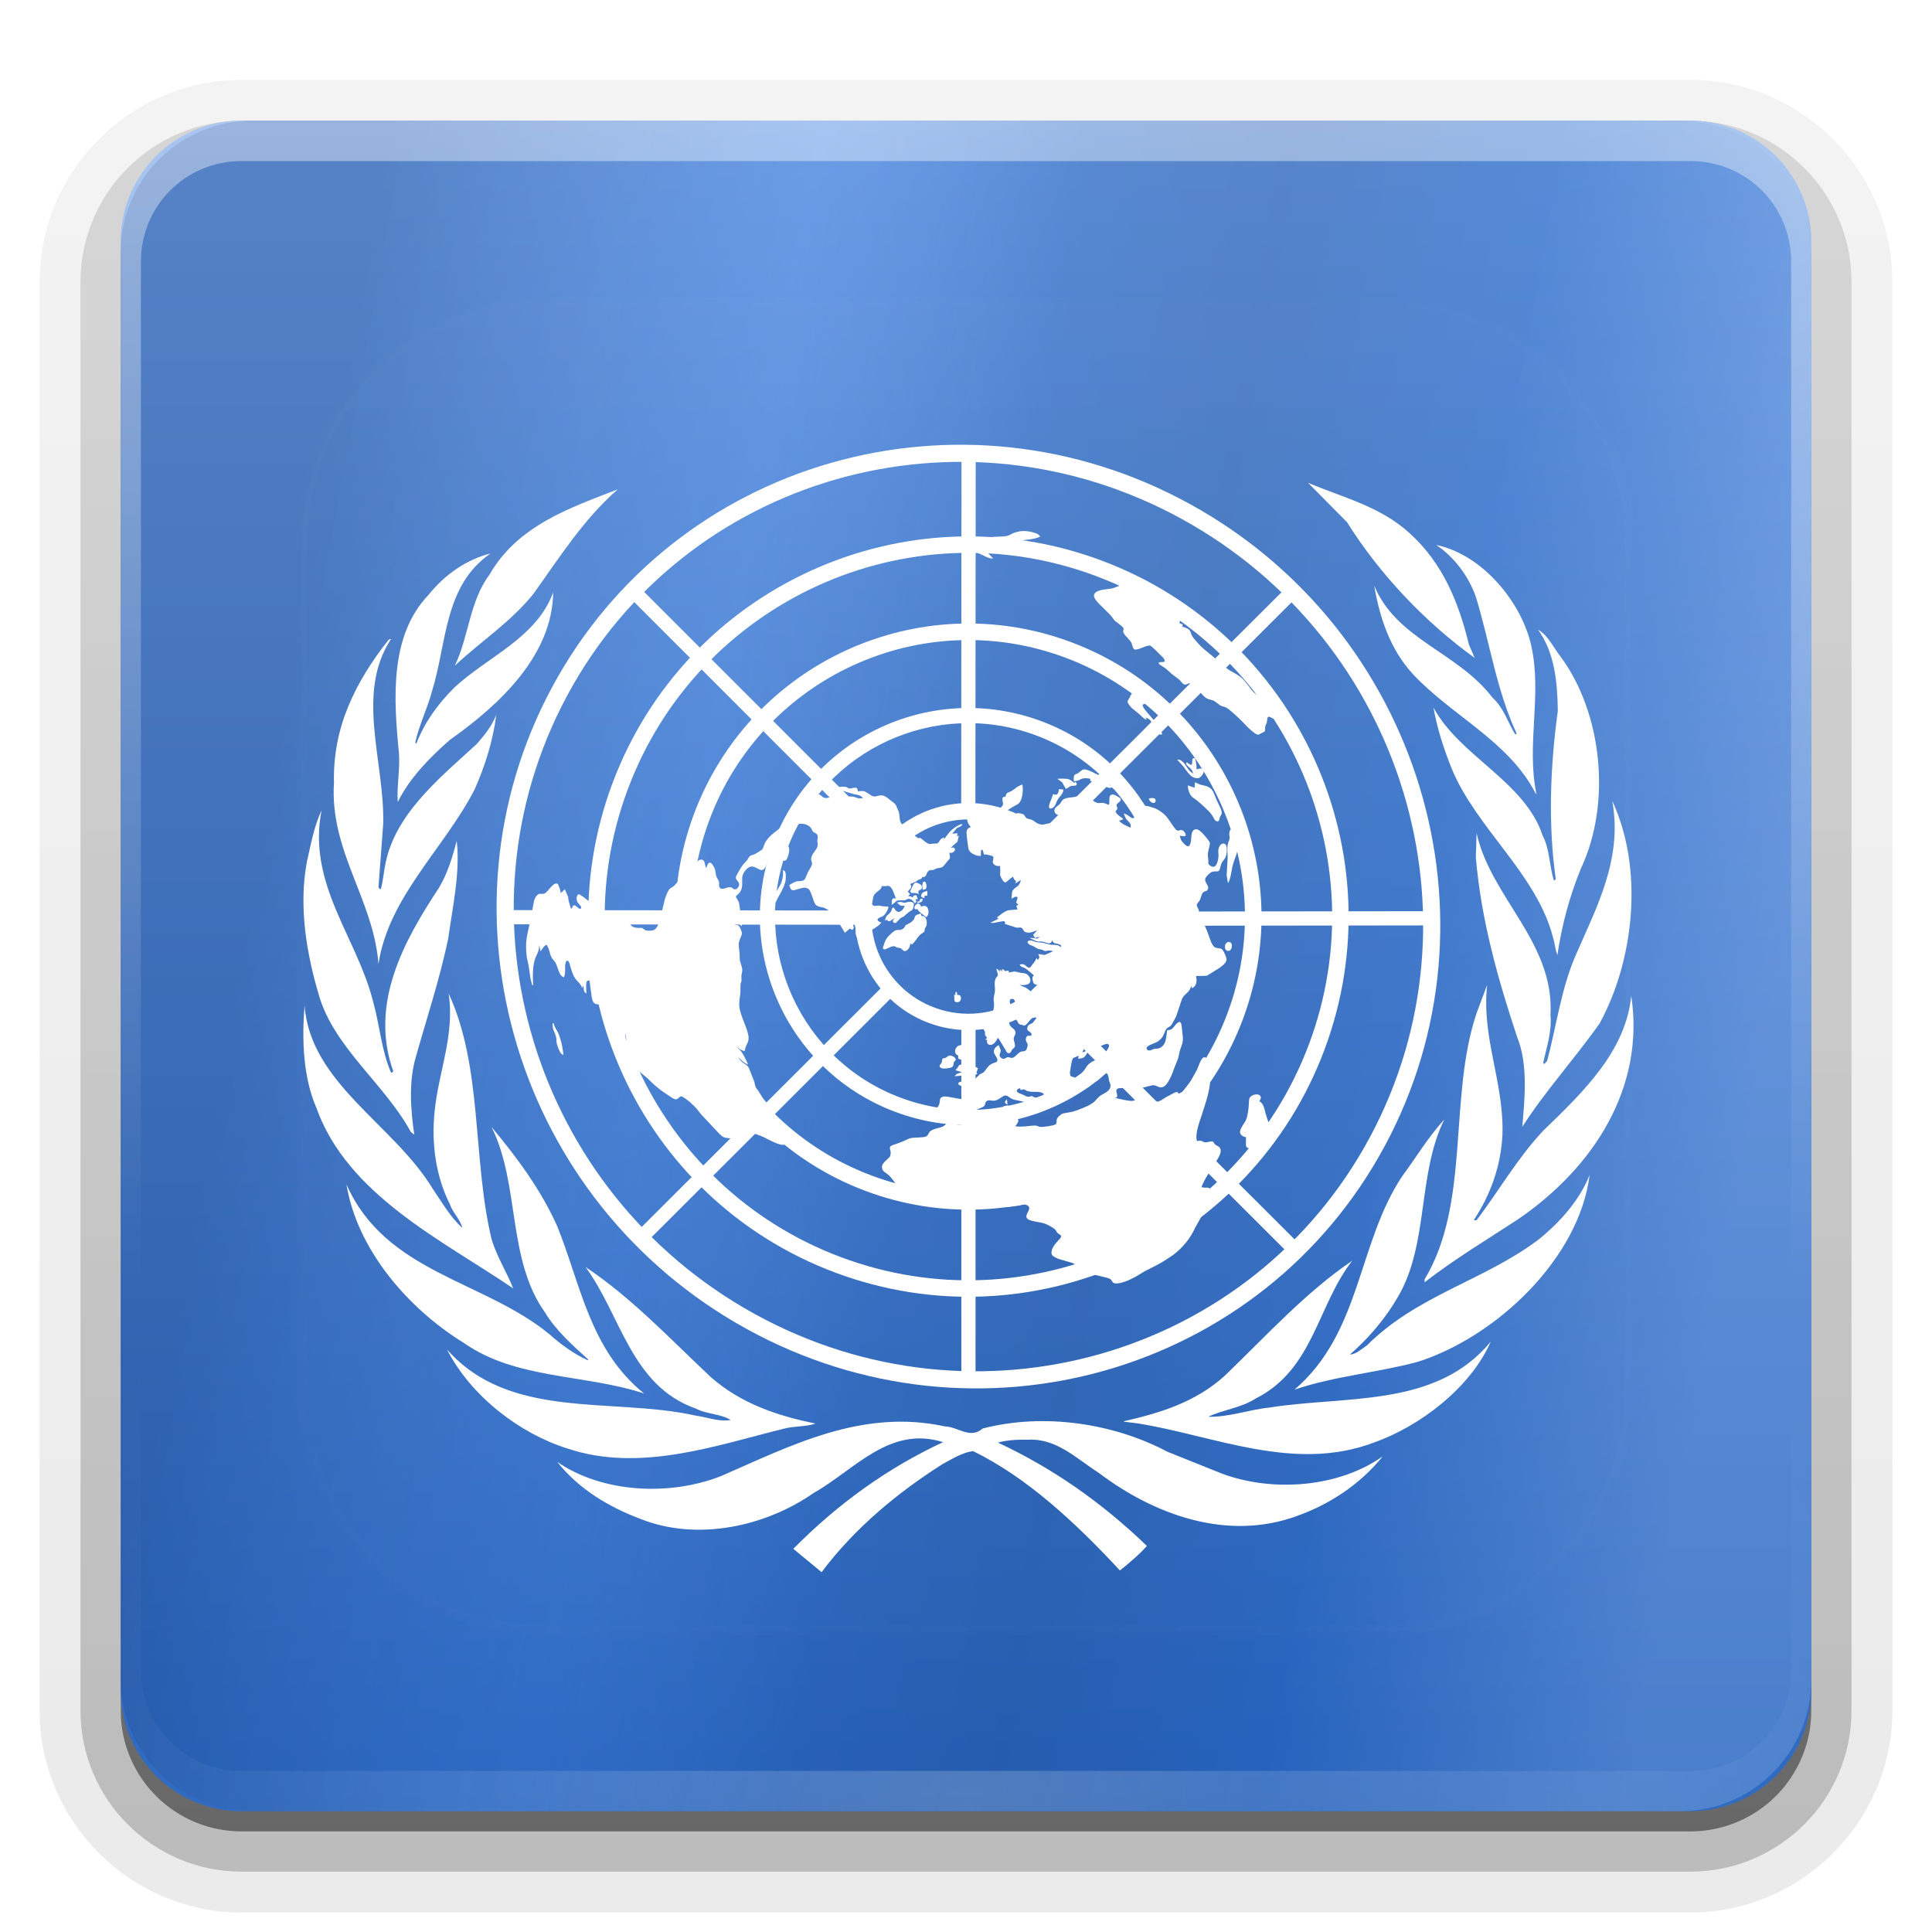 <svg xmlns="http://www.w3.org/2000/svg" viewBox="0 0 96 96" xmlns:xlink="http://www.w3.org/1999/xlink">
<defs>
<clipPath id="clipPath3613">
<path fill="#fff" d="m12,6h72a6,6 0 0,1 6,6v72a6,6 0 0,1 -6,6h-72a6,6 0 0,1 -6-6v-72a6,6 0 0,1 6-6"/>
</clipPath>
<filter width="1.384" x="-.192" y="-.192" height="1.384" color-interpolation-filters="sRGB" id="filter3794">
<feGaussianBlur stdDeviation="5.28"/>
</filter>
<linearGradient id="linearGradient6746">
<stop offset="0" stop-color="#19407c"/>
<stop offset=".281" stop-color="#4f87dc" stop-opacity=".506"/>
<stop offset=".451" stop-color="#2156a4"/>
<stop offset=".586" stop-color="#1b4789"/>
<stop offset=".762" stop-color="#1f5bb4"/>
<stop offset="1" stop-color="#9abaeb" stop-opacity=".98"/>
</linearGradient>
<linearGradient gradientTransform="matrix(0 .724 -.724 0 94.345 1.655)" id="linearGradient3664" xlink:href="#linearGradient6746" y1="111.186" x1="50.421" y2="9.126" x2="68.841" gradientUnits="userSpaceOnUse"/>
<linearGradient gradientTransform="matrix(1.006 0 0 .994 100 0)" id="ButtonShadow-0" y1="92.54" y2="7.017" x2="0" gradientUnits="userSpaceOnUse">
<stop offset="0"/>
<stop offset="1" stop-opacity=".588"/>
</linearGradient>
<linearGradient gradientTransform="matrix(1.024 0 0 1.012 -1.143 -98.071)" id="linearGradient3780" xlink:href="#ButtonShadow-0" y1="6.132" y2="90.239" x2="0" gradientUnits="userSpaceOnUse"/>
<linearGradient id="ButtonColor" y1="21" y2=".999" x2="0" gradientUnits="userSpaceOnUse">
<stop offset="0" stop-color="#2764bf"/>
<stop offset="1" stop-color="#71a1e8"/>
</linearGradient>
<linearGradient id="linearGradient3617" xlink:href="#ButtonColor" y1="90" y2="5.988" x2="0" gradientUnits="userSpaceOnUse"/>
<linearGradient id="linearGradient3737">
<stop offset="0" stop-color="#fff"/>
<stop offset="1" stop-color="#fff" stop-opacity="0"/>
</linearGradient>
<linearGradient id="linearGradient3188" xlink:href="#linearGradient3737" y1="6" y2="63.893" x2="0" gradientUnits="userSpaceOnUse"/>
<linearGradient id="linearGradient3613" xlink:href="#linearGradient3737" y1="20.221" y2="138.661" x2="0" gradientUnits="userSpaceOnUse"/>
<linearGradient gradientTransform="translate(0 -97)" id="linearGradient3721" xlink:href="#ButtonShadow-0" y1="6.132" y2="90.239" x2="0" gradientUnits="userSpaceOnUse"/>
<radialGradient cx="48" cy="90.172" gradientTransform="matrix(1.157 0 0 .996 -7.551 .197)" r="42" id="radialGradient3619" xlink:href="#linearGradient3737" gradientUnits="userSpaceOnUse"/>
</defs>
<path opacity=".08" fill="url(#linearGradient3780)" d="m12-95.031c-5.511,0-10.031,4.52-10.031,10.031v71c0,5.511 4.52,10.031 10.031,10.031h72c5.511,0 10.031-4.52 10.031-10.031v-71c0-5.511-4.52-10.031-10.031-10.031h-72z" transform="scale(1 -1)"/>
<path opacity=".1" fill="url(#linearGradient3780)" d="m12-94.031c-4.972,0-9.031,4.06-9.031,9.031v71c0,4.972 4.06,9.031 9.031,9.031h72c4.972,0 9.031-4.06 9.031-9.031v-71c0-4.972-4.06-9.031-9.031-9.031h-72z" transform="scale(1 -1)"/>
<path opacity=".2" fill="url(#linearGradient3780)" d="m12-93c-4.409,0-8,3.591-8,8v71c0,4.409 3.591,8 8,8h72c4.409,0 8-3.591 8-8v-71c0-4.409-3.591-8-8-8h-72z" transform="scale(1 -1)"/>
<path opacity=".3" fill="url(#linearGradient3780)" d="m12-92h72a7,7 0 0,1 7,7v71a7,7 0 0,1 -7,7h-72a7,7 0 0,1 -7-7v-71a7,7 0 0,1 7-7" transform="scale(1 -1)"/>
<path opacity=".45" fill="url(#linearGradient3721)" d="m12-91h72a6,6 0 0,1 6,6v72a6,6 0 0,1 -6,6h-72a6,6 0 0,1 -6-6v-72a6,6 0 0,1 6-6" transform="scale(1 -1)"/>
<path fill="url(#linearGradient3617)" d="m12,6h72a6,6 0 0,1 6,6v72a6,6 0 0,1 -6,6h-72a6,6 0 0,1 -6-6v-72a6,6 0 0,1 6-6"/>
<path opacity=".3" fill="url(#linearGradient3664)" d="m12.531,6c-3.611,0-6.531,2.921-6.531,6.531v70.938c0,3.611 2.921,6.531 6.531,6.531h70.938c3.611,0 6.531-2.921 6.531-6.531v-70.938c0-3.611-2.921-6.531-6.531-6.531h-70.938z"/>
<path opacity=".4" fill="url(#linearGradient3188)" d="m12,6c-3.324,0-6,2.676-6,6v2 68 2c0,.335 .041,.651 .094,.969 .049,.296 .097,.597 .188,.875 .01,.03 .021,.064 .031,.094 .099,.288 .235,.547 .375,.812 .145,.274 .316,.536 .5,.781 .184,.246 .374,.473 .594,.688 .44,.428 .943,.815 1.5,1.094 .279,.14 .574,.247 .875,.344-.256-.1-.487-.236-.719-.375-.007-.004-.024,.004-.031,0-.032-.019-.062-.043-.094-.062-.12-.077-.231-.164-.344-.25-.106-.081-.213-.161-.312-.25-.178-.161-.347-.345-.5-.531-.108-.13-.218-.265-.312-.406-.025-.038-.038-.086-.062-.125-.065-.103-.13-.204-.188-.312-.101-.195-.206-.416-.281-.625-.008-.022-.024-.041-.031-.062-.032-.092-.036-.187-.062-.281-.03-.107-.07-.203-.094-.312-.073-.342-.125-.698-.125-1.062v-2-68-2c0-2.782 2.218-5 5-5h2 68 2c2.782,0 5,2.218 5,5v2 68 2c0,.364-.052,.721-.125,1.062-.044,.207-.088,.398-.156,.594-.008,.022-.023,.041-.031,.062-.063,.174-.138,.367-.219,.531-.042,.083-.079,.17-.125,.25-.055,.097-.127,.188-.188,.281-.094,.141-.205,.276-.312,.406-.143,.174-.303,.347-.469,.5-.011,.01-.02,.021-.031,.031-.138,.126-.285,.234-.438,.344-.103,.073-.204,.153-.312,.219-.007,.004-.024-.004-.031,0-.232,.139-.463,.275-.719,.375 .301-.097 .597-.204 .875-.344 .557-.279 1.06-.666 1.5-1.094 .22-.214 .409-.442 .594-.688 .184-.246 .355-.508 .5-.781 .14-.265 .276-.525 .375-.812 .01-.031 .021-.063 .031-.094 .09-.278 .139-.579 .188-.875 .052-.318 .094-.634 .094-.969v-2-68-2c0-3.324-2.676-6-6-6h-72z"/>
<path opacity=".2" fill="url(#radialGradient3619)" d="m12,90c-3.324,0-6-2.676-6-6v-2-68-2c0-.335 .041-.651 .094-.969 .049-.296 .097-.597 .188-.875 .01-.03 .021-.064 .031-.094 .099-.288 .235-.547 .375-.812 .145-.274 .316-.536 .5-.781 .184-.246 .374-.473 .594-.688 .44-.428 .943-.815 1.5-1.094 .279-.14 .574-.247 .875-.344-.256,.1-.487,.236-.719,.375-.007,.004-.024-.004-.031,0-.032,.019-.062,.043-.094,.062-.12,.077-.231,.164-.344,.25-.106,.081-.213,.161-.312,.25-.178,.161-.347,.345-.5,.531-.108,.13-.218,.265-.312,.406-.025,.038-.038,.086-.062,.125-.065,.103-.13,.204-.188,.312-.101,.195-.206,.416-.281,.625-.008,.022-.024,.041-.031,.062-.032,.092-.036,.187-.062,.281-.03,.107-.07,.203-.094,.312-.073,.342-.125,.698-.125,1.062v2 68 2c0,2.782 2.218,5 5,5h2 68 2c2.782,0 5-2.218 5-5v-2-68-2c0-.364-.052-.721-.125-1.062-.044-.207-.088-.398-.156-.594-.008-.022-.023-.041-.031-.062-.063-.174-.138-.367-.219-.531-.042-.083-.079-.17-.125-.25-.055-.097-.127-.188-.188-.281-.094-.141-.205-.276-.312-.406-.143-.174-.303-.347-.469-.5-.011-.01-.02-.021-.031-.031-.138-.126-.285-.234-.438-.344-.103-.073-.204-.153-.312-.219-.007-.004-.024,.004-.031,0-.232-.139-.463-.275-.719-.375 .301,.097 .597,.204 .875,.344 .557,.279 1.06,.666 1.5,1.094 .22,.214 .409,.442 .594,.688 .184,.246 .355,.508 .5,.781 .14,.265 .276,.525 .375,.812 .01,.031 .021,.063 .031,.094 .09,.278 .139,.579 .188,.875 .052,.318 .094,.634 .094,.969v2 68 2c0,3.324-2.676,6-6,6h-72z"/>
<g transform="matrix(.187 0 0 .187 -36.029 -6.029)">
<path fill="#fff" d="m569.386,394.109c-10.774,2.885-22.271,3.813-32.735,7.381 17.723-15.196 16.711-38.709 28.535-56.606 3.767-5.067 6.88-10.379 11.271-15.188-7.192,14.428-4.073,33.147-12.336,47.148-3.181,5.561-7.729,10.957-12.76,15.325 1.644-.061 3.082-1.484 4.527-2.435 13.421-13.393 30.954-17.138 45.472-28.019 5.815-4.634 11.142-10.706 13.698-17.273-2.747,22.22-24.852,43.046-45.672,49.666z"/>
<path fill="#fff" d="m617.735,304.146c-6.566,9.344-14.51,18.042-20.576,27.538 .677-7.519 1.567-16.764-1.361-23.886-5.075-15.337-9.534-30.909-10.973-47.741l.198-6.436c3.819,17.189 20.705,29.006 19.64,48.287 .387,4.673-1.059,8.646-1.934,12.755l.29,.304 .761-.853c2.504-9.458 3.768-19.403 7.661-28.227 5.533-12.698 12.442-25.514 9.627-40.846 8.416,18.076 5.866,42.227-3.333,59.105z"/>
<path fill="#fff" d="m607.371,206.758c11.072,15.005 13.499,38.918 5.435,56.13-3.006,7.294-5.129,15.066-6.31,23.14-.564-1.393-.692-3.265-1.195-4.816-4.404-16.848-20.338-28.855-26.891-44.739-2.078-5.194-3.85-10.562-4.832-16.2 7.002,12.95 24.258,19.639 28.961,33.911 1.927,3.609 1.818,8.119 3.014,12 .251,0 .502-.186 .502-.441-2.07-14.701-1.438-30.087 .557-44.606-.115-7.864-.883-15.493-5.252-21.58 2.802,1.632 4.064,4.768 6.012,7.203z"/>
<path fill="#fff" d="m599.564,203.877c2.908,13.149-1.34,25.955 1.332,39.23l-.1,.114c-7.153-14.066-22.34-20.705-32.789-31.963-6.056-6.681-8.688-14.823-10.203-23.444 5.987,14.435 22.144,17.615 31.419,29.779 3.103,2.804 4.116,6.689 6.117,9.869l.327-.316c-5.334-11.387-7.121-24.201-10.843-36.345-1.863-5.262-5.561-10.433-10.523-13.751 12.176,2.488 22.729,15.2 25.263,26.827z"/>
<path fill="#fff" d="m567.012,173.722c9.17,8.207 13.317,18.834 15.995,29.844l1.515,3.497c-13.31-9.572-25.4-22.44-33.899-36.03l-10.38-10.501c9.125,3.869 18.963,6.179 26.77,13.19z"/>
<path fill="#fff" d="m356.806,162.274c-9.2,8.065-15.581,18.266-22.406,27.777-6.118,7.575-13.944,12.57-20.88,19.084 3.744-7.762 3.881-17.033 9.191-24.163 7.557-13.184 21.569-17.822 34.095-22.699z"/>
<path fill="#fff" d="m306.492,190.36c4.475-5.562 10.148-9.428 16.531-11.06-12.396,8.515-11.589,23.775-15.519,36.461-1.253,4.691-3.429,9.013-4.513,13.821l.315,.251c2.062-5.436 5.688-10.572 10.212-15.008 8.804-8.127 21.827-13.192 26.142-25.214-.197,16.706-14.134,29.84-27.469,39.229-5.499,4.824-10.802,10.322-13.83,16.524-.297-4.215 .623-8.447 .323-12.962-1.45-14.584-2.504-31.229 7.807-42.041z"/>
<path fill="#fff" d="m281.412,240.227c-.373-14.778 5.761-26.842 14.404-37.853 .251-.126 .43-.377 .753-.316-9.515,14.459-1.644,32.67-2.077,49.11l-1.255,16.832c.186,.122 .186,.628 .628,.434 .562-1.876 .685-3.881 1.06-5.811 2.241-13.577 14.032-23.211 24.331-32.594 2.199-2.454 4.144-4.946 5.273-7.826-.841,6.76-2.96,13.579-5.765,19.831-8.016,15.632-22.823,28.458-25.528,46.355-1.312-17.15-12.989-29.973-11.825-48.162z"/>
<path fill="#fff" d="m274.214,261.243c1.065-4.622 1.88-9.405 3.892-13.646-3.812,19.537 9.329,33.614 13.64,50.549 1.804,6.334 2.245,13.137 4.824,19.08 .24,.13 .449-.121 .598-.311-6.418-17.989 2.847-34.706 12.156-48.791 2.264-3.816 3.568-8.066 4.694-12.453 .989,8.142-1.069,17.518-2.252,25.971-2.264,10.756-5.643,20.956-8.584,31.393-1.935,6.521-1.427,13.879-.433,20.712l-.933-.745c-6.825-12.586-20.34-22.402-24.354-36.152-3.303-10.962-5.498-23.66-3.249-35.605z"/>
<path fill="#fff" d="m273.598,299.401c1.503,20.708 23.771,31.65 34.094,48.794 2.442,3.508 4.561,7.389 7.825,10.325-.51-2.206-2.568-4.062-3.324-6.322-3.611-7.19-4.928-15.759-4.06-24.449 1-10.577 5.436-20.393 3.743-31.518 9.07,19.557 6.315,43.967 11.387,65.158 1.328,4.635 4.011,8.773 5.769,13.203-18.636-12.692-44.047-24.769-52.315-48.03-3.484-8.021-3.873-17.95-3.119-27.161z"/>
<path fill="#fff" d="m284.729,346.955c10.391,23.506 36.414,25.453 53.862,39.767 3.211,2.846 6.575,5.266 10.2,6.954l.186-.19c-4.006-3.622-8.64-7.747-11.444-12.441-10.212-14.199-6.62-34.09-14.271-49.361 6.952,8.316 13.274,16.961 17.472,26.395 6.243,15.401 8.629,32.797 23.075,44.439-15.634-5.152-33.949-3.713-47.748-13.339-15.066-9.26-28.513-24.966-31.332-42.224z"/>
<path fill="#fff" d="m311.435,390.807c16.66,18.948 43.883,12.626 66.075,17.584 3.135,.428 6.004,1.684 9.326,1.174-2.646-1.674-6.316-1.492-9.204-3.014-17.395-6.111-19.947-24.944-29.391-37.643 12.065,8.012 22.207,18.817 33.337,29.288 8,7.008 17.63,10.242 27.776,12.305-2.438,.891-5.635,.646-8.252,1.332-18.229,4.482-38.48,11.809-57.812,5.25-12.567-3.957-25.533-13.895-31.856-26.276z"/>
<path fill="#fff" d="m537.557,434.973c-18.773,7.006-38.366-.32-53.029-11.44-5.936-3.773-11.17-9.207-18.849-8.727-2.785-.053-5.471,.084-7.838,.768 14.245,6.629 27.477,15.768 39.576,27.455-2.039,2.328-4.68,4.506-7.167,6.514-11.659-12.562-24.571-24.654-39.028-31.717-2.831,.367-5.524,2.07-8.077,3.441-11.77,7.441-23.407,17.014-32.157,28.732l-7.519-6.209c12-12.139 25.273-21.588 39.794-28.338-14.269-4.519-23.582,7.434-34.413,13.514-12.621,8.812-30.773,12.951-46.025,6.871-8.203-3.111-16.15-7.693-22.09-15.141 12.004,8.27 29.882,9.137 43.533,3.766 18.318-7.945 37.353-18.018 59.437-13.201 3.446,.06 6.795,3.492 10.051,.57 16.413-4.262 34.995-1.332 49.126,6.17l14.564,5.838c13.537,5.006 31.039,3.621 42.643-4.627-5.966,7.426-14.115,12.746-22.531,15.76z"/>
<path fill="#fff" d="m557.675,415.575c-21.078,7.959-42.283-1.81-62.48-5.074l-3.889-.494v-.123c9.657-2.191 19.031-5.066 26.718-12.006 11.321-10.882 21.395-22.084 33.968-30.659-9.323,11.954-10.312,28.969-25.713,36.655-3.812,2.494-8.622,2.936-12.556,4.824 5.609,.121 10.745-1.889 16.3-2.451 20.652-3.242 44.278,.084 58.767-17.509-5.379,12.259-18.85,22.525-31.115,26.837z"/>
<path fill="#fff" d="m595.973,356.269c-8.324,5.448-16.762,10.501-24.761,16.695v-.761c12.252-20.362 6.263-48.335 13.812-70.744l2.815-7.507c-1.575,13.96 4.488,25.785 4.062,39.793-.426,8.462-3.188,15.965-7.631,22.722h.753c6.003-7.884 10.69-16.269 17.706-23.778 10.89-10.501 21.961-21.269 23.391-35.841 3.698,24.327-9.952,45.648-30.148,59.421z"/>
</g>
<g transform="matrix(.187 0 0 .187 -36.029 -6.029)">
<path fill="#fff" fill-rule="evenodd" d="m448.112,303.252 3.777,0 0,94.822-3.777,0 0-94.822z"/>
<path fill="#fff" fill-rule="evenodd" d="m427.609,293.94 2.668,2.671-67.102,66.999-2.668-2.673 67.102-66.997z"/>
<path fill="#fff" fill-rule="evenodd" d="m421.195,274.186-.006,3.776-94.822-.113 .004-3.777 94.824,.114z"/>
<path fill="#fff" fill-rule="evenodd" d="m430.198,255.898-2.672,2.669-67.041-67.06 2.671-2.669 67.041,67.06z"/>
<path fill="#fff" fill-rule="evenodd" d="m451.847,248.11-3.777-.003 .087-94.824 3.777,.004-.087,94.823z"/>
<path fill="#fff" fill-rule="evenodd" d="m470.825,257.155-2.668-2.674 67.14-66.96 2.668,2.673-67.14,66.96z"/>
<path fill="#fff" fill-rule="evenodd" d="m478.147,278.259-.004-3.776 94.821-.119 .007,3.776-94.824,.119z"/>
<path fill="#fff" fill-rule="evenodd" d="m467.199,297.559 2.668-2.674 67.106,66.994-2.668,2.673-67.106-66.993z"/>
<path fill="#fff" fill-rule="evenodd" d="m485.363,181.184c52.227,19.522 78.769,77.75 59.246,129.974-19.523,52.224-77.751,78.766-129.972,59.244-52.226-19.521-78.764-77.748-59.246-129.973 19.523-52.225 77.75-78.765 129.972-59.245zm-1.528,4.095c49.963,18.677 75.356,74.385 56.681,124.348-18.676,49.965-74.387,75.356-124.35,56.68-49.963-18.675-75.355-74.384-56.68-124.348 18.677-49.963 74.386-75.356 124.349-56.68z"/>
<path fill="#fff" fill-rule="evenodd" d="m477.262,202.861c40.261,15.049 60.718,59.935 45.672,100.194-15.05,40.258-59.938,60.718-100.194,45.67-40.256-15.048-60.718-59.936-45.67-100.194 15.048-40.258 59.936-60.718 100.192-45.669zm-1.536,4.118c37.982,14.198 57.289,56.552 43.091,94.538-14.198,37.986-56.555,57.291-94.537,43.091-37.986-14.198-57.293-56.553-43.093-94.538 14.2-37.986 56.553-57.291 94.539-43.091z"/>
<path fill="#fff" fill-rule="evenodd" d="m469.402,223.886c28.655,10.71 43.216,42.657 32.507,71.31-10.714,28.652-42.66,43.215-71.311,32.504-28.654-10.711-43.215-42.657-32.504-71.309 10.711-28.652 42.657-43.214 71.307-32.504zm-1.408,3.769c26.573,9.933 40.079,39.56 30.145,66.133-9.935,26.572-39.56,40.076-66.133,30.143-26.572-9.932-40.076-39.56-30.145-66.133 9.933-26.571 39.56-40.076 66.132-30.144z"/>
<path fill="#fff" fill-rule="evenodd" d="m460.562,247.537c15.598,5.831 23.526,23.221 17.695,38.819-5.831,15.596-23.22,23.524-38.818,17.693-15.598-5.83-23.524-23.22-17.695-38.818 5.832-15.597 23.224-23.524 38.818-17.694zm-1.525,4.077c13.351,4.989 20.132,19.872 15.145,33.219-4.992,13.347-19.871,20.13-33.218,15.141-13.349-4.989-20.132-19.871-15.145-33.219 4.991-13.348 19.875-20.131 33.218-15.141z"/>
<path fill="#fff" fill-rule="evenodd" d="m508.913,166.207c61.085,33.616 84.27,109.993 51.749,170.482-32.518,60.492-108.49,82.304-169.574,48.689-61.084-33.615-84.27-109.993-51.748-170.483 32.52-60.491 108.489-82.303 169.574-48.688zm-2.138,3.98c58.867,32.395 81.209,105.997 49.868,164.292-31.337,58.294-104.551,79.315-163.416,46.92-58.869-32.397-81.21-105.999-49.87-164.293 31.337-58.294 104.55-79.314 163.417-46.919z"/>
<path fill="#fff" d="m523.736,334.4c.071,.649-.151,2.246 .151,2.613 .314,.497 1.483,.392 1.99,.216 1.385-.52 2.763-2.35 3.402-3.722 .45-.696 .753-1.512 .654-2.424l-.969-2.935c-.242-1.029-.567-2.838-1.665-3.266 .102-.273 .45-.698 .409-1.088-.254-1.16-2.191-.855-2.884-.003-.349,.426-.25,1.335-.325,1.867-.019,1.054-.315,3.183-.734,4.14-.42,.956-1.597,2.244-1.612,3.298 .083,.779 .92,1.23 1.582,1.304zm-64.48-8.142 .344,.757c.015,.13 .17,.378 .303,.367 .878,.842 2.108-1.109 .64-1.37-.132,.011-.405-.097-.522,.045-.257,.024-.519,.047-.765,.201zm.973-1.926c-.594,.577-.81,.992 .155,1.43l-.155-1.43zm-15.659-11.47c-.954,.872-.881,.342-1.37,.649-.363,.293-.06,.66-.394,1.216-.102,.273-.48,.438-.45,.698-.087,.401 .329,.626 .734,.721 .534,.083 2.093-.055 2.581-.361 .481-.438 .291-.946 .511-1.361 .117-.142 .348-.425 .465-.567 .057-.662-1.34-1.457-2.078-.995zm37.6-4.03 .14,1.3-.151,1.065c1.415-.259 2.286-.731 3.542-1.238 .375-.165 1.124-.496 1.415-.259 .417,.227 .197,.639 .095,.912-.204,.543-1.014,1.537-1.362,1.962-1.056,1.145-2.614,1.285-3.932,2.454-.708,.721-.896,1.394-1.608,2.115-.707,.719-1.215,.897-1.578,1.192-.348,.426-.057,.662-.794,1.122l.42-.956c-.401-.097-.924-.049-1.227-.418-.17-.377-.212-.769-.125-1.169 .179-.804 .341-2.921 .807-3.489 .117-.142 1.128-.496 1.502-.66l-.174,.804c.39-.034 1.037-.093 1.282-.246 .637-.189 1.275-1.561 1.608-2.115l-1.763,.683c.307-.815 1.177-2.469 1.903-3.06zm-34.856,3.915c-.265,1.208 .473,.746 .919,1.232 .288,.236 .33,.626 .371,1.018l-1.025,.223-.451,.696-.579,.71 1.76,.499c-.881,.341-1.415,.257-1.979,1.098l2.206-.199c1.442,.002 2.524,.299 3.883-.481l-.288-.236 .394-1.218-.98-.568-.345-.757-1.65-1.955-.548-.214c.465-.567 1.404-1.572 .064-1.845l-.662-.072 .579-.71c-.795-.059-1.457-.131-2.051,.448-.696,.85-.715,1.902 .382,2.329zm-.768-16.877-.03,.921-.303-.367 .038,1.572c.231,.9 1.241,.547 1.472,.263 .246-.153 .318-.686 .291-.946-.026-.259-.185-.509-.329-.626-.276-.108-.405-.096-.666-.074l-.084-.779-.39,.036zm-107.034,8.29c-.051,1.975 .469,1.928 .91,3.597 .229,.899-.132,1.194 .583,2.969 .344,.759 .556,1.527 1.377,1.847-.236-2.212-.507-3.501-1.249-5.536-.53-1.266-.935-1.36-1.362-2.901l-.259,.025zm179.434-21.617c-.62,.318-.84,.732-.769,1.381-.06,.664 .515,1.137 1.15,.948 .882-.341 1.033-2.588-.382-2.329zm-122.777-.284c-.32,.687-.38,1.349 .325,1.811-.07-.649 .119-1.325-.325-1.811zm38.36,.632 .433,.355c.954-.874 1.158-1.419 1.855-2.269 .579-.71 .969-.744 1.33-1.039 .231-.284 .202-.545 .289-.946 .205-.545 .581-.71 .484-1.62 .046-.792-.471-1.928-1.366-1.717l-.201-.639c-.39,.035-1.025,.223-1.387,.518-.361,.296-.176,.805-.653,1.242-.579,.708-1.589,1.062-1.835,1.215-.377,.167-.204,.545-.814,.994-.852,.602-1.414,.257-1.919,.435-.636,.188-1.578,1.192-2.055,1.629-.696,.85-.898,1.395-1.19,2.341-.102,.271-.32,.685-.163,.935 .157,.248 .547,.212 .794,.059 .505-.176 1.618-.8 2.023-.706 .388-.036 .546,.213 .821,.32 .403,.094 .663,.072 .936,.178 .273,.108 .575,.475 .863,.711 .691,.331 1.387-.519 1.591-1.062 .102-.273 .203-.545 .161-.935zm.755-10.053 .015,.13-.146-.118 .131-.012zm1.15,.948c.344,.758 1.612,1.563 2.331,2.156 .246-.153 .361-.295 .463-.567 .32-.686 .18-1.988-.513-2.32-.416-.225-.923-.048-1.298,.117-.015-.13-.185-.508-.329-.627-1.022-.959-2.301,1.783-.655,1.241zm-5.432-1.745c.876,.841 .891,.97 2.061,.865-.178,.804-1.219,2.081-2.07,1.5-.56-.344-.617-.865-.889-.972-.418-.225-.45,.697-.681,.981-.553,.969-1.476,.921-1.566,2.506l.492-.309c.499,1.007 1.427-.127 2.049-.445-.116,.142-.348,.427-.449,.697-.091,.403 .343,.759 .719,.592 .374-.165 .825-.863 1.185-1.158 .363-.294 .492-.306 .868-.472 .361-.294 .838-.731 1.202-1.026 1.086-.885 1.141-.365 1.521-1.713-.03-.26 .087-.402 .059-.662-.517-1.136-2.378-.181-2.524-.298l-.808-.191c-.273-.107-.779,.07-1.167,.105zm6.002-.275-.649,.058 .172,.378c.766-.2 1.285-.247 1.317-1.169-.649,.059-.78,.07-.84,.733zm-40.909,2.487-.602,2.945 .269,1.289 .541,2.579c.333-.554 .931-2.316 .991-2.978l.148-1.065c.045-.791 .147-1.063-.197-1.821l-.84,.732-.051-1.703-.259,.022zm42.254-3.397c-.083-.781 .06-.662 .723-.59l-.009-1.313c-.377,.165-.895,.212-1.258,.507-.579,.709-.507,1.36 .545,1.397zm-3.86-1.755 .445,.485c.895-.212 1.183,.024 1.99,.215l-.316-.497 .333-.555c.78-.069 .84-.732 .511-1.359-.144-.119-.418-.225-.562-.344-1.398-.793-1.531,.401-1.864,.956l-.538,1.1zm3.362-.434c.259-.023 .52-.046 .766-.199 .477-.438 .208-1.728-.212-1.952-.403-.095-.62,.318-.592,.578l-.089,.403 .07,.65 .057,.52zm-41.749,3.221c.463-.567 .625-1.502 .685-2.164-.867,.473-.783,1.253-.685,2.164zm4.602-8.427c.125,1.171-.022,2.235-.431,3.323-.522,1.23-1.783,2.919-2.047,4.125l-.301-.367c-.566,.839-.63,2.685-.271,3.572 .708-.72 .87-1.655 1.305-2.482 .857-1.784 2.002-3.332 2.441-5.342 .076-.532 .182-1.987-.136-2.484-.157-.249-.288-.237-.56-.344zm118.264,3.446c.682-.981 .863-2.967 1.124-4.174 .617-2.813 1.919-4.112 1.54-7.626-.083-.78-.382-2.33-1.316-2.51-1.457-.131-.859,1.785-.946,2.187 .042,.391-.061,.663-.163,.935-.639,1.371-.34,2.92-.317,4.363l-.276,4.754 .355,2.07zm-21.032-22.418c.026,.26 .17,.379 .329,.627 .144,.119 .288,.237 .432,.356 .836,.45 1.272-.377 .953-.875-.154-.248-.689-.332-.949-.308-.258,.023-.519,.046-.765,.2zm19.428-2.269c.125,1.171 .595,3.101 1.098,4.106l1.147,2.13 1.355,4.082c.696-.851 .326-1.869 .099-2.768-.586-1.787-1.431-3.55-2.134-5.194-.488-.876-.844-1.765-1.563-2.357zm-7.179-2.114-.105,1.454-1.775-.629c-.029,.924 .383,2.332 1.117,3.053l1.426,1.055c1.15,.948 2.316,2.026 3.35,3.115 .908,1.102 .949,1.492 1.264,1.989 .288,.236 .575,.474 .95,.309 .246-.153 .307-.815 .408-1.088l.436-.827c.189-.673-.311-1.679-.64-2.307l-.859-1.893c-.359-.888-.575-1.657-1.177-2.391-1.022-.96-1.801-.89-2.88-1.188l-1.514-.652zm-36.132,1.796c-.076,.533-.121,1.326-.757,1.514-.129,.012-.662-.072-.807-.191l-.495,1.49c-.22,.413-.628,1.501-.583,1.892-.06,.661 .848,.58 1.31,.013 .48-.437 .541-1.1 .874-1.655 .537-1.099 1.532-1.583 1.653-2.907l-1.195-.156zm40.253-4.926c.387,1.148 .658,1.255 1.291,2.249 .329,.627 .242,1.029 1.006,.83-.457-.616-1.732-2.735-2.297-3.079zm-54.459,6.988c-1.457-.131-.496,1.49-.685,2.164-.318,.686-1.778,1.737-2.486,1.274-.375,.166-.765,.201-1.169,.105-.401-.096-.689-.332-1.079-.297l-2.07,1.5c-.363,.295-.852,.602-1.373,.648-.386,.035-.908,.081-1.139,.366-.363,.294-.019,1.052 .155,1.43l.617,.865c-1.272,.377-1.173,1.287-1.048,2.459 .072,.65 .322,2.992 .507,3.501 .2,.64 1.052,1.22 1.726,1.421 .42,.227 1.082,.297 1.472,.263l.091-1.585 .39-.034 .401,1.278c.129-.013 .39-.035 .519-.047l1.616,.381c.144,.118 .144,.118 .288,.236 .17,.378-.147,1.065-.106,1.455 .227,.898 1.165,1.078 1.945,1.007-.019,1.052 .083,.781 .022,1.443 .072,.651-.318,.686 .484,2.059 .159,.248 .488,.876 .878,.841 .39-.035 1.2-1.027 2.066-1.499 .2,.638 .215,.769 .775,1.113l-.189,.673 1.476-.92c-.439,2.01-1.275,1.559-2.187,2.823-.322,.686-.121,1.325-.31,1.999l.144,.118 .492-.307 .375-.165c1.154-.236 .257,1.159 .284,1.419 .042,.391 .318,.497 .59,.605l-.609,.448 .359,.888-2.338,.21c-1.154,.235-2.112,1.109-3.081,1.853l.03,.26 .401,.095-2.24,1.121c.677,.201 1.559-.14 2.21-.199 .636-.189 .519-.045 1.287-.248l.416,.227-.076,.532 2.853,.925c.677,.202 1.169-.104 1.589,.121 .56,.344 .371,1.018 1.309,1.195 1.079,.297 1.934-.304 2.827-.516l-1.056,1.147 .488,.876 1.272-.377c-.942,1.003-.897,.212-2.713,.374 .416,.225 1.654,.77 1.93,.878 .677,.203 1.037-.095 1.99,.216 .806,.189 1.786,.759 2.047-.449 .159,.25 .318,.498 .461,.617 .417,.225 .678,.202 1.083,.297 .533,.084 1.797,.889 1.74,1.552-.117,.142-.234,.284-.348,.426-.175-.38-.345-.757-.647-1.124-.745-.854-1.889-.488-2.827-.668l-1.889-.486-1.456-.132c-.791-.06-1.238-.545-2.017-.475-.261,.023-.636,.188-.606,.448 .026,.259 .314,.498 .458,.615 .836,.45 .533,.083 1.801,.889 .704,.462 .95,.309 1.627,.511l.692,.333c.534,.084 .636-.189 1.169-.106 .257-.022 .791,.06 1.067,.169l-2.255,.99-1.73-.238c.344,.757 .488,.876-.091,1.583l-.318-.496c-.348,.424-.318,.685-.666,1.11l-.579,.708c-.102,.273-.45,.698-.711,.721-.39,.036-.833-.45-1.124-.686-.56-.345-.821-.322-1.456-.133 .477,.746 .723,.592 1.411,.923 .564,.344 2.002,1.529 2.449,2.015-.133,.011-.261,.023-.363,.295-.231,.284 .022,1.443 .325,1.809 .288,.238 .564,.344 .95,.31l-1.547,1.453c.677,.2 .923,.047 1.498,.522l-1.298,.115-1.714-1.29-1.786-.761c.666,.072 1.718,.11 2.338-.21 1.113-.625 .583-1.89-.28-2.602-.56-.345-.95-.309-1.612-.38-.534-.084-1.355-.405-1.877-.358l-1.415,.259 .091-.403c-.405-.095-.549-.214-.912,.082-.432-.356-.443-.484-.977-.568l.068,.649-.59-.604-.057,.662c-.318-.498-.333-.626-.878-.84l.439,1.667-.216,.414c-.723,.59-.715,1.904-.628,2.685 .167,1.561-.182,1.987-.314,3.181-.034,.921 .269,1.289 .019,2.626-.072,.532-.568,2.021-.787,2.436l-.579,.708-.435,.827c-.22,.415-.579,.71-.798,1.124-.205,.543 .083,.781 .242,1.029 .215,.768-.333,.554 .571,1.657l-.462,.566 .519-.047c-.291,.946 .299,1.552 1.192,1.34 .636-.19 1.332-1.039 1.522-1.714l.261-.023 1.748,2.865c.303,.367 .374,1.018 .908,1.101 .534,.084 .734-.46 .954-.874 .231-.284 .477-.437 .708-.721 .322-.685-.31-1.68-.249-2.343 .072-.531 .435-.827 .496-1.489-.098-.91-.776-1.113-1.222-1.599-.447-.484-.499-1.004-.571-1.655-.155-1.433 .583-1.892 .719-3.086 .045-.793-.401-1.277-.458-1.799-.042-.39 .045-.791 .435-.827 .896-.212 1.006,.831 1.078,1.48l-.121,1.324c-.072,.534-.291,.946-.219,1.597 .185,.509 .488,.876 .658,1.255 .303,.367 .345,.759 .632,.995 .273,.106 .416,.223 .677,.201 .273,.108 .545,.213 .806,.191 .636-.19 1.29-1.431 1.895-1.877 .363-.297 .897-.212 1.287-.248-.219,.415-.798,1.124-1.029,1.406-.492,.306-1.389,.518-1.434,1.311-.276,1.077 1.15,.948 1.12,1.869-.06,.663-1.067-.167-1.373,.649-.435,.827 .14,1.302 .34,1.941 .042,.39-.174,.802-.265,1.206-.549,.969-1.01,.353-1.748,.814-.621,.32-1.302,1.3-1.938,1.489-.503,.176-.939-.18-1.328-.146-.519,.047-.954,.876-1.816,.165-.878-.842 .121-1.324-.095-2.094l-.53-1.266c-.738,.46-1.46,1.052-1.218,2.082 .359,.885 1.222,1.597 .772,2.293-.363,.295-1.143,.365-1.748,.814-.738,.461-1.506,1.843-1.752,1.998-.363,.295-.753,.329-1.112,.624l-1.306,1.3c-.114,.142-.114,.142-.231,.284l-1.627-.511 .098,.91c-.651,.059-.651,.059-1.185-.024-.401-.097-1.196-.155-1.4,.388-.22,.415 .863,.711 1.139,.817 1.653,.772 1.979,2.581 1.272,3.304-.477,.435-1.298,.115-1.831,.032-1.2-.155-3.088-.644-4.269-.668-1.56,.138-1.06,1.145-1.362,1.96-.076,.533-.568,.84-.655,1.241-.118,.142-.102,.273-.087,.403-.015-.13 .428,1.538 .413,1.408 .185,.509 1.098,.428 1.631,.511 .673,.201 .848,.581 1.407,.925 .549,.212 .795,.059 1.302-.117 1.166-.106 2.278,.452 4.012-.492 .374-.165 .738-.46 .84-.732 .348-.424 .174-.804 .651-1.241 .594-.579 1.748-.814 2.357-1.262 .477-.437 .133-1.194 1.014-1.536 .636-.188 1.34,.274 2.222-.068 .764-.201 1.589-1.062 2.357-1.262 .779-.07 1.264,.806 2.346,1.103l4.295,.927c.132-.011 .405,.097 .549,.216 1.15,.946-.507,1.358-1.143,1.548-.507,.176-.636,.187-1.158,.234 .147,.118 .159,.248 .303,.367 .549,.214 1.873,.358 2.353-.08 .231-.284 .205-.545 .163-.935 .503-.176 .749-.329 .954-.874-.042-.39-.216-.768 .147-1.063 .231-.284 .749-.331 1.143-.367-.606-.732-1.097-.426-1.892-.486-.401-.094-.56-.344-.965-.439-.39,.036-.749,.331-1.298,.117-.405-.097-.836-.452-1.237-.547-.42-.225-1.487-.392-1.427-1.054 .102-.273 .219-.414 .477-.437 .118-.142 .246-.153 .378-.167l.185,.511c1.385-.519 .935,.178 2.134,.333 1.079,.297 2.35-.08 3.447,.348 .678,.2 .458,.615 1.048,1.218 .719,.594 1.745,.369 2.652,.288-.113,.142-.245,.155-.231,.284-.22,.415 .068,.651 .345,.757 .976,.57 2.426-.611 1.185-1.156l1.994-.967c-.965-.439-1.442-.002-2.71-.808 .651-.059 .779-.07 1.257-.507l.075-.533 2.111-1.109c-.669,1.111 .084,.781 .337,1.941 .651-.059 1.457,.13 2.108,.074 .507-.178 1.892-.696 2.255-.992 .359-.295 .45-.696 .81-.991l1.503-.661c.609-.448 1.071-1.016 1.536-1.583 .231-.284 .462-.567 .867-.471 .545,.214 .685,1.516 .741,2.036 .174,.378 .359,.885 .401,1.277-.08,1.714-1.881,2.008-2.967,2.893-.723,.59-1.275,1.559-2.028,1.89-.969,.744-3.743,1.781-5.015,2.157l-2.698,.505c-.62,.32-1.343,.91-1.547,1.453-.205,.545 .124,1.171-.496,1.489-.621,.32-3.205,.681-3.868,.611-1.067-.169-.708-.464-2.267-.324-1.427,.129-2.971,.399-4.442,.136 .231-.284 .696-.852 .783-1.252 .102-.273-.042-.392-.072-.651-.012-.129-.042-.39-.185-.509-.303-.367-1.34-.274-1.73-.239-.897,.212-.738,.46-2.165,.588l-4.794,.562c-2.335,.208-4.201,1.165-5.109,1.247-.651,.059-2.108-.074-2.785-.276-.548-.214-1.123-.689-1.745-.369-.636,.189-.84,.732-1.589,1.061-.753,.332-2.18,.46-3.035,1.062-.852,.602-.407,1.088-1.404,1.571-.505,.178-2.207,.198-2.857,.257-1.442-.001-2.165,.589-3.423,1.096l-1.387,.519c-.505,.176-1.531,.399-1.748,.814-.218,.413 .098,.91 .14,1.302 .042,.39-.046,.791-.135,1.194-.679,.981-2.429,1.794-2.144,3.215 .227,.899 .761,.982 1.767,1.81 1.323,1.327 2.312,3.209 3.737,4.263 1.841,1.281 4.505,2.881 6.783,3.333l3.955,.17c2.119,.203 3.747,.715 5.972,.645l4.889-.833c1.04-.093 2.584-.363 3.667-.066 1.083,.297 1.294,1.067 3.243,.891l2.713-.374c.636-.188 1.143-.365 1.831-.032 1.672,.901-1.162,2.6 .132,3.667 .719,.592 3.099,.772 4.053,1.08 .663,.072 2.751,1.198 3.198,1.684 .287,.236 .314,.498 .616,.865 .299,.367 .981,.568 1.022,.96 .042,.39-.798,1.122-1.029,1.406-.711,.721-2.088,2.552-1.312,3.665 .303,.367 1.124,.686 1.544,.912l3.788,1.105c1.642,.642 1.782,1.943 2.777,2.642 .704,.463 1.873,.357 2.797,.407l3.905,.963c1.358,.405 .791,1.243 1.857,1.41 2.252,.193 5.708-1.826 7.543-3.041l3.728-1.911c1.491-.79 2.834-1.701 4.178-2.609 2.547-1.935 4.632-4.488 5.896-7.36 .435-.827 1.669-2.778 1.745-3.309 .174-.804-.663-1.255-.341-1.94 .42-.96 2.115-2.293 2.521-3.379 .337-.556 .238-1.466-.326-1.81-.545-.214-.908,.081-1.99-.216 .817-2.174 2.297-4.278 3.527-6.229 .567-.838 1.581-2.374 1.601-3.426 .004-1.183-1.053-1.221-1.495-1.705-.432-.355-.333-.628-.606-.736-.545-.212-1.415,.259-1.948,.176-.391,.034-.678-.202-.95-.308-.42-.225-.924-.049-1.313-.015-.586-1.786 .636-5.048 1.234-6.81 1.165-3.783 2.725-7.603 2.16-11.623l-.598-3.099c-.17-.38-.484-.876-.991-.7-.765,.201-1.438,2.494-1.756,3.179l-1.756,3.181c-.45,.696-.742,1.643-1.336,2.221-.477,.438-1.23,.767-1.851,1.085-.201-.638-.575-.473-1.082-.295l-2.354,1.262c-.491,.307-1.46,1.05-2.111,1.109-.519,.047-.821-.32-1.585-.121-.519,.047-1.4,.39-1.806,.293-.533-.083-1.108-.556-1.643-.639-.4-.097-1.169,.104-1.544,.269-1.299,.117-3.331-.49-4.674-.763 .246-.153 .507-.176 .48-.437 .19-.673-.848-1.763 .424-2.14 .129-.011 .39-.036 .519-.047l2.221-.068 1.288-.246c.662,.072 .836,.451 1.744,.369l3.19-.811c1.302-.118 1.827,1.15 3.175,.24 1.098-.755 2.131-3.345 2.524-4.562l1.135-2.861 .44-2.009c.495-1.491 .945-2.188 .764-3.879l-.265-2.473c-.113-1.04-.325-1.81-1.397-.794-.828,.863-1.12,1.809-2.444,1.665-.352,1.608-.129,3.689-1.733,4.623-.609,.448-1.286,.246-1.918,.435-.379,.165-.871,.473-1.144,.365-.39,.034-.677-.203-.719-.592 .072-.532 .954-.874 1.332-1.039 1.257-.507 1.893-.696 2.819-1.83 .564-.84 .624-1.502 1.074-2.199 .462-.567 .867-.473 1.329-1.039 .348-.426 .987-1.797 1.32-2.352l1.589-4.741c.769-1.383 2.056-1.629 2.393-3.368l.2,.64c1.374-.649 1.362-1.962 1.094-3.251 .779-.07 2.365,.049 3.001-.138l2.947-1.841c.738-.462 1.953-1.359 2.127-2.163 .204-.543-.64-2.306-.942-2.673-.155-.248-.299-.367-.575-.473-.678-.202-1.57,.01-2.059-.867-.606-.734-1.275-3.301-1.774-4.308-1.075-2.662-1.147-2.13-1.65-3.136-.329-.627-.269-1.29-.341-1.94-.185-.508-.487-.875-.514-1.136-.058-.52 .306-.815 .654-1.24 .549-.97 .465-1.75 1.06-2.329 .477-.437 .896-.211 1.112-.625 .799-1.122-1.131-2-.48-3.241 .333-.556 1.275-1.559 1.926-1.618 .504-.176 .924,.048 1.427-.128 .492-.308 .526-1.23 .731-1.774 .507-1.359 1.302-1.299 1.495-3.155 .06-.663 .091-1.586-.224-2.083-.606-.735-1.457-.132-1.661,.412-.45,.696-.352,1.608-.269,2.389-.046,.792-.193,1.856-.644,2.553-.549,.97-1.673,.282-1.99-.214-.155-.249-.053-.52-.083-.782 .019-1.053-.284-1.419-.019-2.625 .072-.533 .567-2.022 .413-2.271-.046-.391-1.238-1.728-1.537-2.096-.59-.604-1.653-1.954-2.637-1.339-.867,.471-.685,2.164-.848,3.097-.088,.402-.266,1.206-.655,1.241-.242,.153-.677-.203-.961-.439-.734-.723-1.181-1.208-1.306-2.379 .401,.095 1.483,.393 1.559-.14-.057-.52-.673-1.385-1.195-1.337-.533-.084-.606,.448-1.313-.013-.575-.474-1.851-2.593-2.456-3.328-.76-.983-1.895-1.8-3.008-2.357-.674-.201-2.865-1.057-3.474-.607-.246,.153-.205,.543-.307,.814-.144-.117-.288-.236-.545-.213-.939-.178-1.215,.897-1.275,1.56 .026,.26 .083,.781-.292,.946-.378,.165-.666-.072-.954-.309-.704-.462-.719-.592-1.669-.901 .185,.509 .371,1.018 .685,1.515 .764,.983 1.282,.935 1.161,2.261-1.094-.428-2.331-.973-3.08-1.826l1.011-.353-.027-.259c-.416-.226-1.843-1.28-1.899-1.8-.042-.391 .477-.438 .435-.828 .091-.402-.329-.627-.125-1.171 .348-.426 1.101-.756 1.044-1.276-.03-.26-.317-.497-.59-.604-.56-.344-1.556-1.042-2.149-.464-.477,.437-.117,1.324-.382,2.53-.405-.094-1.098-.427-1.499-.522-.533-.084-1.154,.234-1.847-.097-.953-.309-1.294-1.067-2.115-1.388-1.514-.652-2.785-.274-4.2-.016-.647,.058-1.688,.151-2.309,.469-.492,.308-.712,.721-.928,1.134-.578,.71-1.722,1.074-1.607,2.114 .227,.9 1.022,.961 1.309,1.196l.829,1.635c-.894,.211-1.313-.013-2.089,.056l-3.077,.669c-1.574,.011-2.062-.865-3.027-1.304-.545-.214-.935-.179-1.355-.404-.432-.354-.473-.745-.617-.865-.303-.366-1.627-.511-2.017-.476 .026,.261 .042,.391-.19,.673-.219,.414-1.332,1.04-1.851,1.086-.246,.153-.651,.059-.923-.048l.072-.533c.061-.661-.33-.626-.833-.45-.769,.2-1.23,.767-1.839,1.216 .22-.414 .424-.958 .772-1.382 .477-.437 1.113-.626 1.733-.944l1.964-1.227c.492-.307 1.245-.638 1.605-.933 1.086-.886 1.313-3.664 1.029-5.084-2.009,.836-1.476,.919-2.834,1.699-.492,.307-.753,.331-1.127,.495-.36,.296-.451,.698-.538,1.099zm13.782-4.783 1.279,.936 .976,1.751c.75-.33 .852-.602 1.359-.778 .245-.153 1.861,.227 1.486-.79-.144-.119-.287-.237-.431-.355l-.087,.402c-.432-.355-1.007-.83-1.556-1.044-.549-.213-2.381-.18-3.027-.122zm4.397,.657c1.816-.163 1.502-.661 2.543-.753 .503-.178 1.309,.014 1.843,.097l-.072,.532c1.094,.428 1.025-.223 1.832-.033 .821,.321 1.324,1.328 2.679,1.73 .545,.215 .821,.321 1.313,.014 .314,.498 .446,.486 .965,.439 .06-.662 .435-.828 .261-1.206-.17-.379-1.54-.913-1.657,.412-.462-.617-.216-.77-.386-1.147-.462-.617-1.385-.665-2.022-.477-.269-1.29-.098-.911-1.895-1.8-.564-.344-1.801-.89-2.467-.961-.791-.06-.995,.483-1.616,.802-.348,.426-.753,.33-1.112,.625-.349,.425-.265,1.206-.208,1.727zm27.443-5.747 1.643,1.824c.617,.864 1.233,1.728 1.968,2.45 .575,.474 1.397,.795 2.161,.595 .507-.177 2.039-1.76 .787-2.436-.417-.225-1.041,.094-1.427,.128 .03-.922-.026-1.443-.254-2.342-.026-.26-.083-.78-.591-.604-.62,.319 .11,2.223-.87,1.654l-.416-.225-.432-.355c-.465,.566 .083,.78 .53,1.266 .575,.475 1.018,.961 1.105,1.741-1.411-.925-1.494-1.705-2.402-2.806-.587-.605-1.019-.961-1.802-.891zm5.635-1.293c.355,.887 1.748,2.865 2.702,3.173-.647-1.124-1.48-2.758-2.702-3.173zm-96.149,9.546c.39-.035 .91-.082 1.169-.105l3.387,1.01c.939,.179 1.862,.228 2.478,1.091-1.688,.152-1.328-.144-2.668-.417-1.196-.155-1.559,.14-2.482,.091-.534-.084-.806-.19-1.211-.285l-3.478,.574c-.923-.048-1.124-.687-1.673-.901-.56-.344-1.067-.168-1.559,.14-.878,.342-1.733,.943-2.586,1.546-1.591,1.062-3.426,2.278-4.571,3.826-.796,1.122-.598,1.762-1.395,2.884-.81,.992-2.675,1.948-3.936,3.638-.914,1.264-.831,2.044-1.177,2.47-.233,.283-1.837,1.216-2.214,1.38-.374,.165-.764,.2-1.01,.354-.361,.295-.579,.709-.798,1.123l-1.287,1.429c-.333,.555-1.684,2.647-1.758,3.18-.032,.922 1.455,1.315 .67,2.567-.116,.141-.231,.283-.347,.426-.853,.602-1.082-.298-1.744-.37-.808-.19-2.009,.837-2.728,.245-.446-.485-.255-1.159-.31-1.68-.201-.639-.488-.875-.674-1.384-.331-.628-.068-1.835-.988-3.065-.473-.745-1.02-.959-1.441-.001l-.307,.815c-.515-1.135-.224-2.082-1.162-2.261-1.195-.154-1.56,1.324-2.257,2.174-1.737,2.127-2.026,1.89-3.357,2.928l-1.765,1.867-1.101,.756c-.592,.579-.986,1.796-1.29,2.612l-1.273,5.238c-.278,1.075-.746,2.827-1.886,3.19-.375,.165-1.559,.14-1.962,.045-.418-.225-.719-.592-1.122-.689-.39,.036-1.43,.128-2.395-.31-.575-.473-1.336-1.456-1.885-1.669-.547-.216-1.067-.169-1.585-.121-.651,.057-1.559,.14-2.093,.057-1.355-.404-2.229-2.428-2.744-3.564-.185-.509-.53-1.267-.948-1.492-.575-.474-1.27,.377-1.947,.175-.534-.084-1.714-1.291-2.405-1.624-.144-.119-.577-.473-.821-.32-.259,.022-.335,.556-.435,.827-.019,1.053 .271,1.29 .873,2.024 .144,.118 .59,.604 .227,.899-.606,.448-1.48-1.575-2.161-.594-.102,.273-.087,.402-.205,.543l-.259,.024-.628-2.177-.097-.911-.874-2.023-1.071,1.016-.256-1.16-.357-.887c-.201-.639-.719-.592-1.211-.286-.969,.745-1.639,1.855-2.244,2.304-.738,.461-1.3,.117-1.805,.293-.621,.319-1.056,1.145-1.247,1.82l-.999,5.344c-.865,4.151-1.417,5.12-.94,9.543l.526,2.449 .494,3.372 .441,1.669 .261-.024c-.182-1.691-.128-4.85 .352-6.469 .469-1.748 1.219-2.08 1.256-4.186l.31,1.682c.71-.723 .654-1.243 1.65-1.726 .331,.626 .475,.746 .689,1.516 .201,.637 .255,1.158 .586,1.786 .33,.626 .602,.734 .918,1.231 .303,.365 .501,1.005 .686,1.514 .36,.888 .644,2.309 1.724,2.606 .422-.958 .297-2.128 .312-3.182 .102-.273 .149-1.063 .394-1.217 .636-.19 .893,.971 .935,1.36 .371,1.018 .642,2.309 1.258,3.171 .645,1.126 1.152,.948 1.996,2.711l.191-.673c.358,.887-.092,1.585 .888,2.153-.057-.52-.163-2.744 .053-3.158 .102-.273 .492-.307 .753-.329l.606,4.412c.055,.52 .253,1.16 .556,1.527 .734,.723 1.587,.119 1.917,.747l.513,2.318c.441,1.669 1.056,3.716 1.741,5.23 .517,1.137 1.204,2.652 2.082,3.493 .303,.367 .748,.854 1.252,.675 .507-.176 .307-.815 .394-1.216 .076-.532 .32-.685 .409-1.088 .06-.663-.155-1.433 .178-1.987-.174,.804 .099,.91 .184,1.691 .112,1.04 .367,2.201 .74,3.217 .557,1.529 .971,2.935 1.904,4.297 .619,.865 2.043,1.919 2.906,2.63 1.181,1.207 2.344,2.286 3.769,3.339l1.699,1.162 1.411,.925c1.253,.675 1.385-.52 2.165-.589 .405,.095 1.828,1.148 2.259,1.504 2.188,2.038 1.468,1.446 2.978,3.281l3.406,3.635c.878,.84 1.968,2.452 3.166,2.606l1.198,.157c1.34,.274 2.838,.796 4.238,.407 .52-.047 .882-.341 1.114-.625 .347-.426 .551-.969 1.071-1.016 .533,.084 1.773,.628 2.319,.844 1.383,.663 3.342,1.801 4.812,2.062 1.472,.263 2.528-.883 2.286-1.913-.371-1.018-1.926-2.061-2.757-3.693-.804-1.372-1.36-2.899-2.28-4.131l-2.111-2.569-1.264-1.989-.617-.864c-.159-.248-.386-1.147-.428-1.539l-1.445-3.68c-.659-1.254-1.96-1.137-2.804-2.9 .604,.734 1.756,1.682 2.575,2.002-.371-1.018-1.202-2.651-1.82-3.516l-1.322-1.326c.719,.592 1.294,1.067 2.232,1.245l.276-1.077c.409-1.088 .783-1.252 .774-2.565-.108-2.223-2.161-5.455-2.454-8.187-.127-1.171 .136-2.377 .271-3.57l.036-2.106c-.042-.39 .189-.676 .265-1.206l-.024-1.443c.176-.804 .278-1.077 .195-1.858l-.628-2.176-.038-1.574-.225-2.081c-.169-1.561 .671-2.293 .819-3.357 .076-.533-.598-1.919-.888-2.155-.418-.225-1.311-.013-.993-.698 .32-.685 1.498,.522 1.801,.889 .378-1.347 .091-1.585-.165-2.745l-.494-3.372c-.227-.899-.802-1.373-.846-1.763 .089-.402 .478-.438 .94-1.004 .465-.567 .655-1.241 .715-1.903l.022-2.236c.146-1.064 1.044-2.458 2.188-2.824 1.154-.234 2.333,.973 2.982,.915 .651-.059 .969-.744 1.188-1.158l1.498-4.338 .261-.024c.645,1.126 1.323,1.327 2.199,2.168l.749,.853c.144,.118 .39-.035 .636-.189 .462-.567 1.018-2.719 .689-3.346-.185-.509-.761-.983-.961-1.622-.042-.391 .176-.804 .394-1.217 .307-.816 .468-1.75 1.06-2.329 1.173-1.288 3.512-1.498 4.936-.443 .721,.592 .63,.994 .933,1.361 .446,.485 1.095,.428 1.309,1.197 .028,.26-.03,.922-.119,1.324 .085,.781 .24,1.029-.065,1.845-.435,.827-1.158,1.417-1.451,2.363-.407,1.088 .257,1.16 .095,2.094-.291,.946-1.001,1.667-1.292,2.613-.335,.556-.278,1.076-.883,1.524-.492,.306-1.287,.247-1.805,.293-.766,.2-1.373,.649-1.994,.967 .026,.261 .055,.52 .212,.769 .215,.769 .865,.71 1.498,.522 1.025-.222 2.384-1.002 3.393-.173 .876,.842 1.143,3.314 1.89,4.166 .719,.592 1.239,.546 2.047,.736 .547,.214 .965,.439 1.397,.794 1.007,.829 .689,1.515 1.147,2.13 .432,.354 .808,.192 1.253,.676l1.909,3.112 1.315-1.169c.446,.486 .967,.439 1.025-.224-.042-.39-.253-1.158-.428-1.538 .878,.842 .948,1.493 .944,2.675 .028,.259-.074,.532 .085,.782 .055,.518 .687,1.514 1.118,1.869 .562,.342 .936,.178 1.429-.129 .45-.696 .713-1.903 1.408-2.753 .581-.71 1.735-.944 2.778-2.221-.273-.106-1.094-.426-1.007-.829 .204-.543 .984-.613 1.476-.92 .723-.59 1.275-1.56 1.437-2.493l-1.588-.121-.936-.179-1.3,.118-1.279-.937-1.847-.097c.318-.685 .537-1.1 1.317-1.169 .39-.035 .936,.18 1.183,.026 .505-.178 .448-.698 .811-.993 .694-.851 1.718-1.074 1.868-2.138 1.067,.167 1.3-.116 1.831-.033 1.095,.427 1.436,2.367 1.938,3.373-1.355-.404-1.1,.755-1.132,1.678 .492-.307 1.071-1.015 1.576-1.192l1.703-.021c.39-.035 .505-.176 .882-.342 .894-.211 1.485,.393 1.958,1.138 .492-.307 .464-.567 .147-1.065l.649-.059-.371-1.017c-.649,.058-.795-.061-.984,.613-.56-.343-.56-.343-1.224-.415l.478-.436-.03-.261c-1.108-.557 .163-.934 .352-1.608 .089-.402-.068-.65-.227-.899l1.633-.672c.694-.85 1.285-.246 1.576-1.192 1.34,.274 .899-1.394 1.911-1.748 .244-.153 .647-.058 .908-.082 .374-.165 .749-.329 1.127-.495 .519-.046 .78-.069 1.283-.247 .492-.306 .942-1.003 1.29-1.428 .231-.285 .708-.721 .81-.994 .087-.402-.084-.779-.151-1.431 .533,.083 .923,.048 1.268-.377 .363-.295 .307-.816-.242-1.029-.129,.012-.519,.047-.647,.059l1.794-1.606 .352-1.608-.507,.177 .178-.804-1.431,.129c.231-.284 .927-1.134 1.158-1.418 .609-.449 1.272-.377 1.578-1.193-1.283,.247-2.861,1.439-3.671,2.432l-1.264,1.689 .076-.532c-1.272,.377-1.188,1.158-1.681,1.465l-.246,.153c.39-.035-2.221,.068-1.816,.164-.664-.072-1.383-.664-1.958-1.139-.433-.355-.732-.722-1.224-.414l-2.433-1.883c.231-.284 .348-.426 .06-.663-.288-.237-.965-.439-1.527-.783-1.009-.829-.961-1.622-1.088-2.792-.109-1.04-.242-1.029-.598-1.917-.172-.379-.201-.639-.503-1.006-.301-.367-1.006-.829-1.438-1.185-.575-.473-1.294-1.066-1.958-1.138-.936-.178-1.66,.413-2.469,.222-.677-.202-1.554-1.042-2.374-1.363-.534-.084-1.183-.025-1.703,.021-.028-.26-.085-.78-.357-.887-.416-.225-1.169,.105-1.688,.151-.52,.046-.692-.332-1.095-.428-.403-.095-2.237-.061-2.469,.222-.246,.154-.072,.532-.045,.792zm92.827-13.584c1.063,1.35 2.963,3.15 4.564,3.401-.473-.747-.878-.841-1.453-1.315-.848-.581-2.289-1.766-3.11-2.086zm-10.399-5.241-.329-.627c.549,.213 1.098,.427 1.412,.924 .17,.378 .2,.639 .242,1.029 .083,.781 1.449,2.498 2.24,2.557 .275,.107 .261-.022 .521-.046l-.67-2.567c-.303-.367-.677-.202-1.123-.687l-2.702-3.174c-.159-.249-.761-.983-.674-1.384 .231-.284 .882-.342 1.143-.365l-2.475-2.274c-.288-.237-.734-.723-1.241-.546-.504,.177-.693,.851-.913,1.264-.216,.414-.564,.839-.522,1.23 .185,.509 .776,1.113 1.076,1.48l2.305,1.895c.59,.605 .889,.972 1.71,1.292zm33.676-.263c-.341-1.94-1.59-3.798-3.054-5.243l-2.305-1.895c-.89-.971-1.851-2.592-3.16-3.789-1.438-1.185-2.519-1.481-3.799-2.418l-2.176-1.907-3.883-3.199c-1.007-.829-2.202-2.167-2.963-3.149-.776-1.113-.557-1.527-1.003-2.012-.303-.367-1.397-.795-1.93-.878l.204-.544-.965-.439c.537-1.099-.216-.769-.977-1.751-.303-.367-.355-.889-.832-1.634-.746-.853-1.741-1.552-2.718-2.12l-4.737-2.597c-1.529-.782-3.619-1.909-5.333-2.018-1.313-.014-2.153,.719-3.44,.965-1.153,.235-3.647,.197-4.446,1.319-.81,.992 1.219,2.781 1.953,3.504l2.055,2.048c.591,.605 .761,.983 1.362,1.717 .579,.474 1.699,1.162 2.161,1.777 .458,.616-.307,.816 .31,1.68 .474,.746 1.628,1.693 1.973,2.451 .185,.509 .269,1.29 .7,1.645 .416,.225 .908-.083 1.298-.118 .636-.188 2.502-1.144 3.062-.799 .56,.343 2.475,2.273 2.922,2.76 .287,.236 .874,.84 .787,1.243 .071,.65-1.976-.086-1.487,.789 .158,.249 1.411,.924 1.843,1.28l1.597,1.433 1.855,1.41c.432,.356 .904,1.101 1.324,1.327 .821,.32 1.241-.637 1.949-.175 1.381,.664 2.372,2.547 3.811,3.731 .977,.569 1.222,.415 2.043,.736 .692,.332 1.14,.817 1.843,1.28 1.109,.557 1.2,.155 2.494,1.222 1.726,1.421 3.194,2.866 4.674,4.441 .59,.604 2.043,1.919 2.721,2.12 .129-.011 .257-.022 .39-.035l1.487-.79c0,0 .133-.013 .117-.142 .087-.402 .03-.922 .117-1.325 .091-.402 .337-.555 .409-1.088 .087-.401 .004-1.183 .378-1.347 .379-.166 1.098,.427 1.37,.534zm-31.7-33.809c-.057-.52-.2-.639-.386-1.147-.776-1.113-1.639-1.823-2.865-2.24-.4-.094-1.611-.38-1.831,.033-.333,.555 1.078,1.48 1.494,1.706 .432,.355 .981,.569 1.412,.925 .836,.45 1.237,.545 2.176,.724zm-50.879-10.937c1.718,.108 2.365,.05 4.007,.69 1.498,.522 2.377,1.363 4.095,1.472l-1.926-2.061 1.098-.755c-.575-.474-.833-.451-1.397-.794-.288-.237-.314-.498-.602-.734-.261,.024-.912,.082-1.169,.105-.768,.2-1.4,.389-2.282,.731-.769,.2-1.79,.423-1.824,1.346zm7.875-3.597c-.19,.673-.825,.862-1.434,1.31 .144,.118 .159,.249 .303,.367 .42,.225 2.554,.559 3.088,.643 1.313,.014 1.358-.778 2.902-1.049l1.934-.305c1.816-.164 4.299-.254 5.918-1.057-.617-.864-1.006-.83-1.956-1.138-1.487-.393-3.073-.513-4.59,.017-1.4,.389-1.344,.909-3.164,1.073l-3.001,.138zm-27.587,222.661c-30.334-6.477 6.17,1.285 0,0z"/>
</g>
<path opacity=".1" fill="url(#linearGradient3613)" filter="url(#filter3794)" stroke="#fff" stroke-linecap="round" stroke-width=".5" d="m27,15h42a12,12 0 0,1 12,12v42a12,12 0 0,1 -12,12h-42a12,12 0 0,1 -12-12v-42a12,12 0 0,1 12-12" clip-path="url(#clipPath3613)"/>
</svg>
